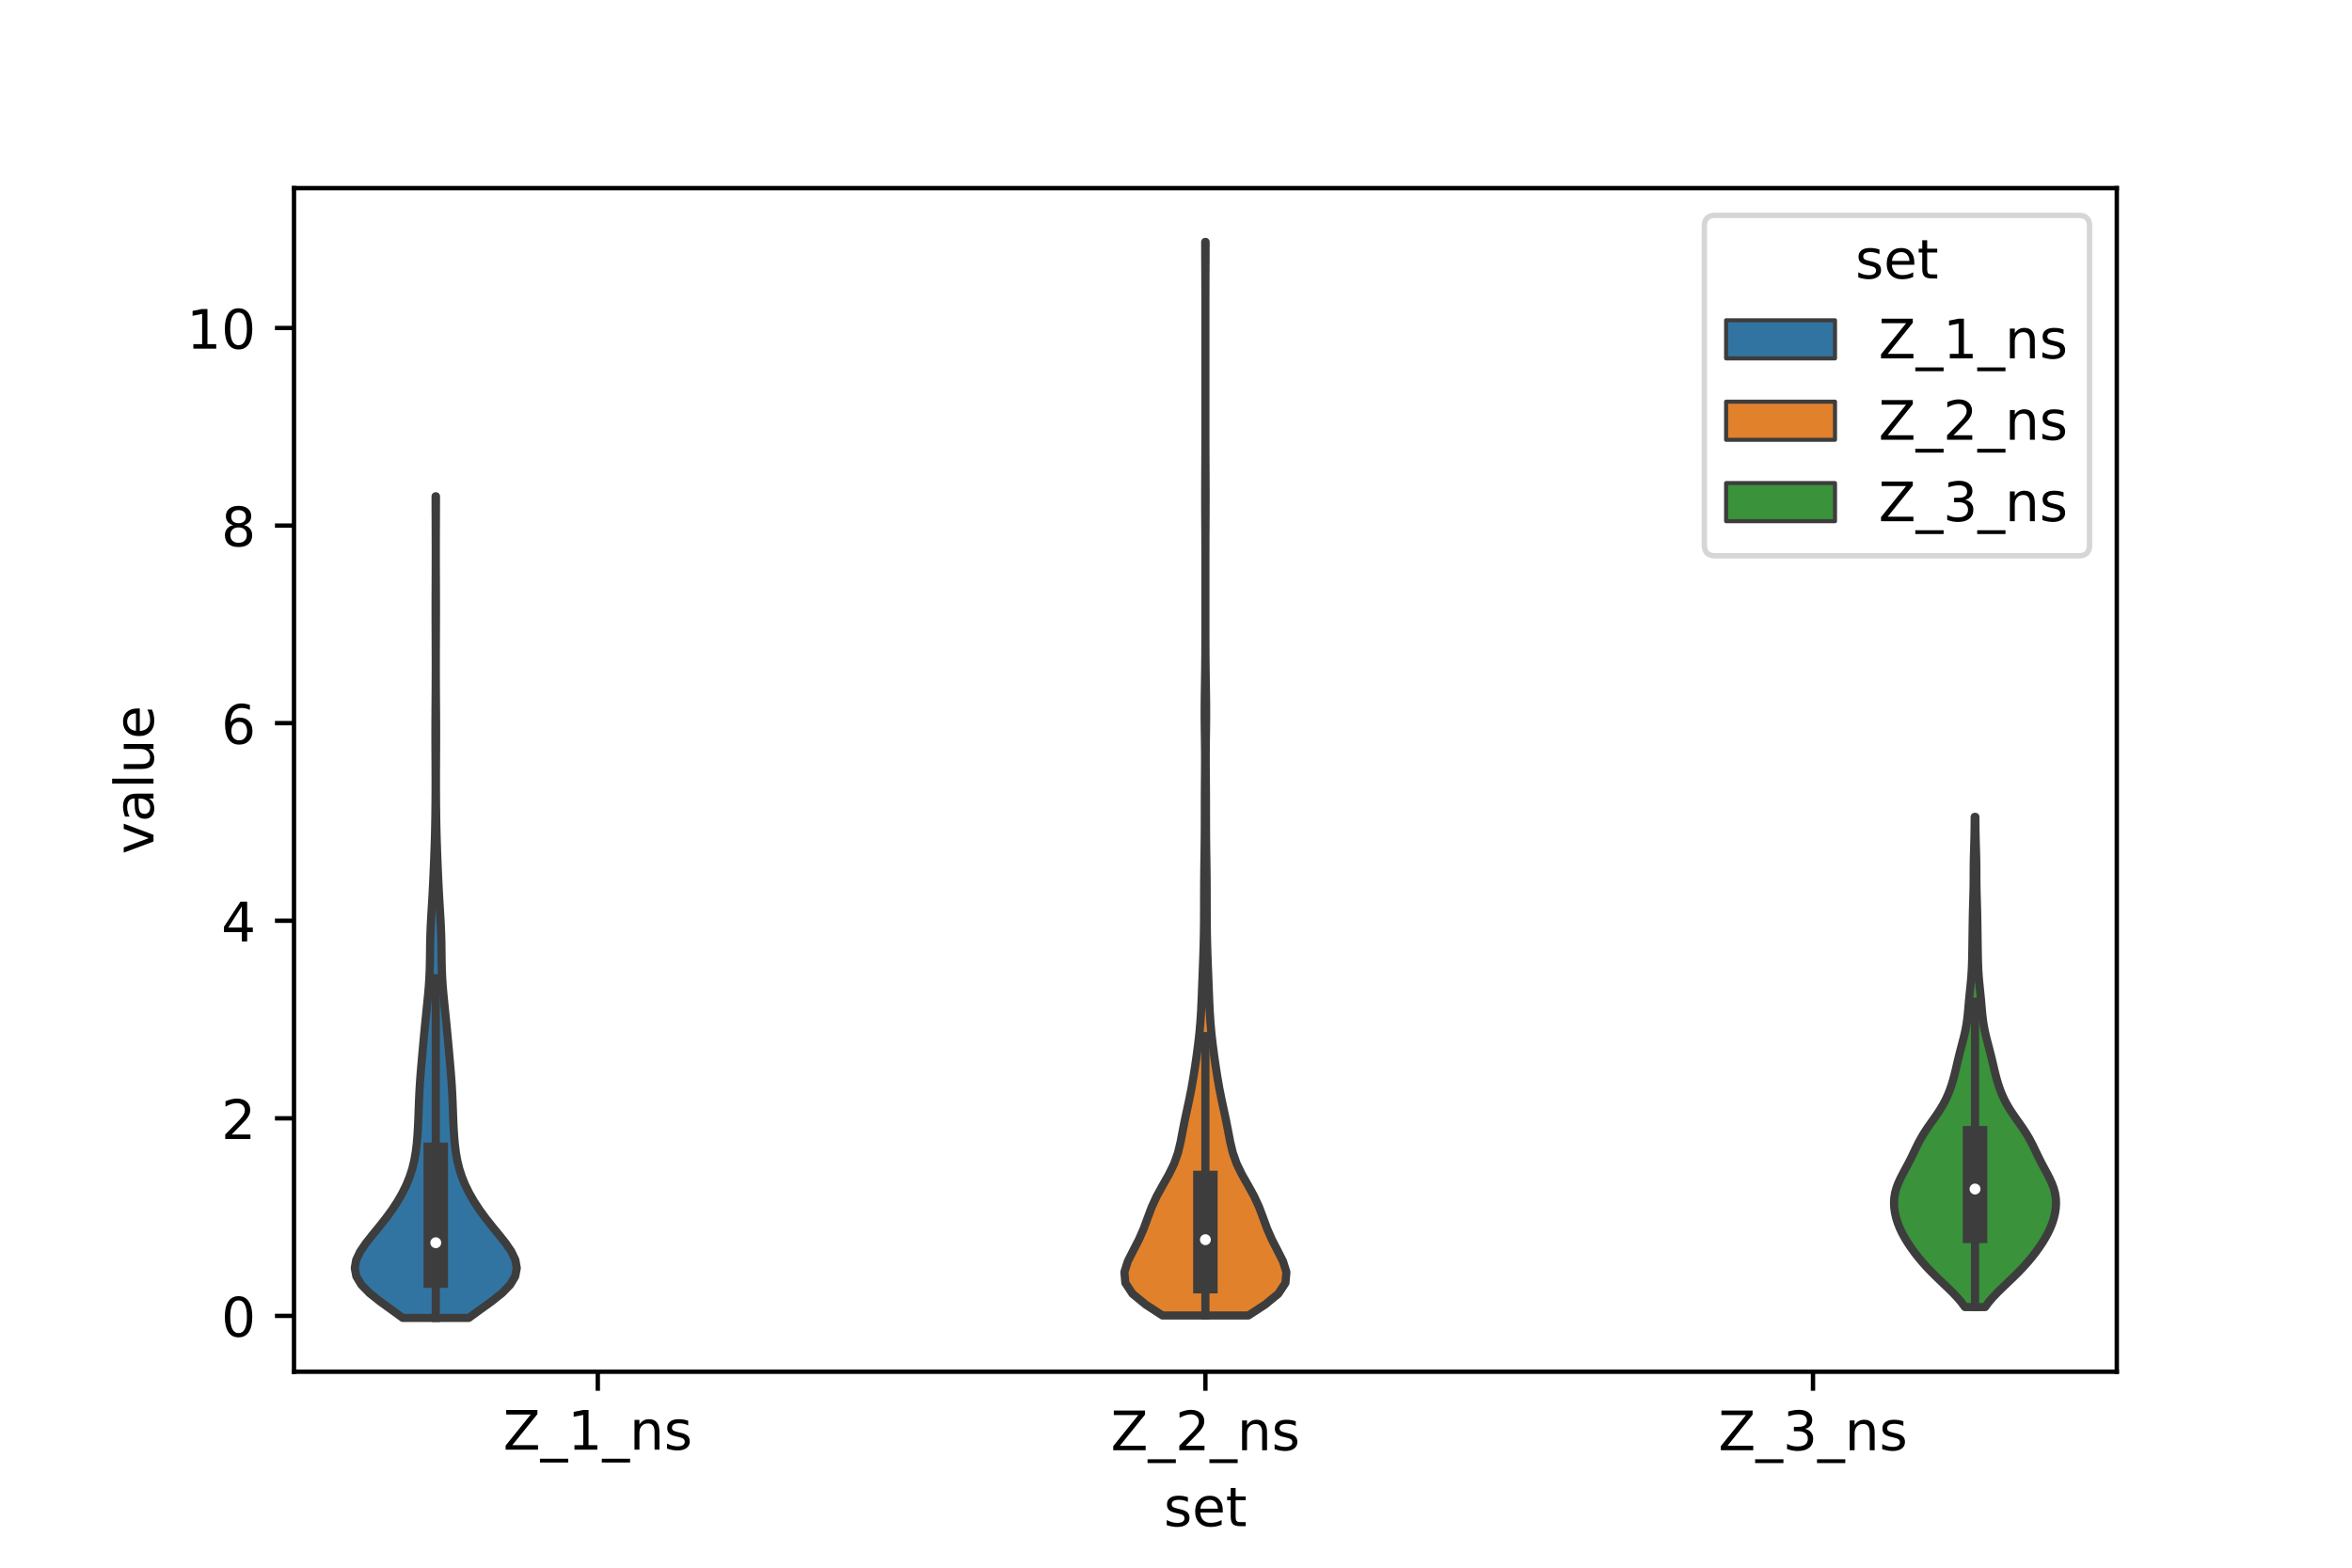 <?xml version="1.0" encoding="utf-8" standalone="no"?>
<!DOCTYPE svg PUBLIC "-//W3C//DTD SVG 1.1//EN"
  "http://www.w3.org/Graphics/SVG/1.1/DTD/svg11.dtd">
<!-- Created with matplotlib (https://matplotlib.org/) -->
<svg height="288pt" version="1.1" viewBox="0 0 432 288" width="432pt" xmlns="http://www.w3.org/2000/svg" xmlns:xlink="http://www.w3.org/1999/xlink">
 <defs>
  <style type="text/css">*{stroke-linecap:butt;stroke-linejoin:round;}</style>
 </defs>
 <g id="figure_1">
  <g id="patch_1">
   <path d="M 0 288 
L 432 288 
L 432 0 
L 0 0 
z
" style="fill:#ffffff;"/>
  </g>
  <g id="axes_1">
   <g id="patch_2">
    <path d="M 54 252 
L 388.8 252 
L 388.8 34.56 
L 54 34.56 
z
" style="fill:#ffffff;"/>
   </g>
   <g id="PolyCollection_1">
    <defs>
     <path d="M 86.1 -45.884 
L 73.98 -45.884 
L 71.887 -47.408 
L 69.767 -48.933 
L 67.857 -50.458 
L 66.374 -51.982 
L 65.459 -53.507 
L 65.16 -55.032 
L 65.431 -56.556 
L 66.161 -58.081 
L 67.202 -59.606 
L 68.409 -61.13 
L 69.659 -62.655 
L 70.867 -64.18 
L 71.983 -65.704 
L 72.986 -67.229 
L 73.867 -68.754 
L 74.621 -70.278 
L 75.243 -71.803 
L 75.734 -73.328 
L 76.101 -74.852 
L 76.364 -76.377 
L 76.549 -77.902 
L 76.678 -79.427 
L 76.77 -80.951 
L 76.838 -82.476 
L 76.893 -84.001 
L 76.949 -85.525 
L 77.016 -87.05 
L 77.102 -88.575 
L 77.209 -90.099 
L 77.332 -91.624 
L 77.465 -93.149 
L 77.601 -94.673 
L 77.739 -96.198 
L 77.879 -97.723 
L 78.023 -99.247 
L 78.173 -100.772 
L 78.328 -102.297 
L 78.485 -103.821 
L 78.635 -105.346 
L 78.765 -106.871 
L 78.864 -108.395 
L 78.93 -109.92 
L 78.965 -111.445 
L 78.984 -112.969 
L 79.003 -114.494 
L 79.038 -116.019 
L 79.095 -117.543 
L 79.172 -119.068 
L 79.262 -120.593 
L 79.355 -122.117 
L 79.443 -123.642 
L 79.524 -125.167 
L 79.596 -126.691 
L 79.663 -128.216 
L 79.726 -129.741 
L 79.786 -131.266 
L 79.84 -132.79 
L 79.887 -134.315 
L 79.925 -135.84 
L 79.953 -137.364 
L 79.974 -138.889 
L 79.99 -140.414 
L 80 -141.938 
L 80.006 -143.463 
L 80.007 -144.988 
L 80.004 -146.512 
L 79.997 -148.037 
L 79.989 -149.562 
L 79.982 -151.086 
L 79.978 -152.611 
L 79.978 -154.136 
L 79.984 -155.66 
L 79.993 -157.185 
L 80.004 -158.71 
L 80.015 -160.234 
L 80.023 -161.759 
L 80.029 -163.284 
L 80.033 -164.808 
L 80.033 -166.333 
L 80.031 -167.858 
L 80.027 -169.382 
L 80.021 -170.907 
L 80.015 -172.432 
L 80.01 -173.956 
L 80.007 -175.481 
L 80.007 -177.006 
L 80.011 -178.53 
L 80.016 -180.055 
L 80.022 -181.58 
L 80.028 -183.105 
L 80.031 -184.629 
L 80.033 -186.154 
L 80.032 -187.679 
L 80.029 -189.203 
L 80.025 -190.728 
L 80.019 -192.253 
L 80.013 -193.777 
L 80.008 -195.302 
L 80.007 -196.827 
L 80.073 -196.827 
L 80.073 -196.827 
L 80.072 -195.302 
L 80.067 -193.777 
L 80.061 -192.253 
L 80.055 -190.728 
L 80.051 -189.203 
L 80.048 -187.679 
L 80.047 -186.154 
L 80.049 -184.629 
L 80.052 -183.105 
L 80.058 -181.58 
L 80.064 -180.055 
L 80.069 -178.53 
L 80.073 -177.006 
L 80.073 -175.481 
L 80.07 -173.956 
L 80.065 -172.432 
L 80.059 -170.907 
L 80.053 -169.382 
L 80.049 -167.858 
L 80.047 -166.333 
L 80.047 -164.808 
L 80.051 -163.284 
L 80.057 -161.759 
L 80.065 -160.234 
L 80.076 -158.71 
L 80.087 -157.185 
L 80.096 -155.66 
L 80.102 -154.136 
L 80.102 -152.611 
L 80.098 -151.086 
L 80.091 -149.562 
L 80.083 -148.037 
L 80.076 -146.512 
L 80.073 -144.988 
L 80.074 -143.463 
L 80.08 -141.938 
L 80.09 -140.414 
L 80.106 -138.889 
L 80.127 -137.364 
L 80.155 -135.84 
L 80.193 -134.315 
L 80.24 -132.79 
L 80.294 -131.266 
L 80.354 -129.741 
L 80.417 -128.216 
L 80.484 -126.691 
L 80.556 -125.167 
L 80.637 -123.642 
L 80.725 -122.117 
L 80.818 -120.593 
L 80.908 -119.068 
L 80.985 -117.543 
L 81.042 -116.019 
L 81.077 -114.494 
L 81.096 -112.969 
L 81.115 -111.445 
L 81.15 -109.92 
L 81.216 -108.395 
L 81.315 -106.871 
L 81.445 -105.346 
L 81.595 -103.821 
L 81.752 -102.297 
L 81.907 -100.772 
L 82.057 -99.247 
L 82.201 -97.723 
L 82.341 -96.198 
L 82.479 -94.673 
L 82.615 -93.149 
L 82.748 -91.624 
L 82.871 -90.099 
L 82.978 -88.575 
L 83.064 -87.05 
L 83.131 -85.525 
L 83.187 -84.001 
L 83.242 -82.476 
L 83.31 -80.951 
L 83.402 -79.427 
L 83.531 -77.902 
L 83.716 -76.377 
L 83.979 -74.852 
L 84.346 -73.328 
L 84.837 -71.803 
L 85.459 -70.278 
L 86.213 -68.754 
L 87.094 -67.229 
L 88.097 -65.704 
L 89.213 -64.18 
L 90.421 -62.655 
L 91.671 -61.13 
L 92.878 -59.606 
L 93.919 -58.081 
L 94.649 -56.556 
L 94.92 -55.032 
L 94.621 -53.507 
L 93.706 -51.982 
L 92.223 -50.458 
L 90.313 -48.933 
L 88.193 -47.408 
L 86.1 -45.884 
z
" id="mafcc22a84e" style="stroke:#3d3d3d;stroke-width:1.5;"/>
    </defs>
    <g clip-path="url(#p202cd9d77b)">
     <use style="fill:#3274a1;stroke:#3d3d3d;stroke-width:1.5;" x="0" xlink:href="#mafcc22a84e" y="288"/>
    </g>
   </g>
   <g id="PolyCollection_2">
    <defs>
     <path d="M 229.301 -46.338 
L 213.499 -46.338 
L 210.44 -48.33 
L 208.012 -50.322 
L 206.697 -52.314 
L 206.52 -54.307 
L 207.154 -56.299 
L 208.162 -58.291 
L 209.192 -60.283 
L 210.064 -62.275 
L 210.796 -64.267 
L 211.545 -66.259 
L 212.462 -68.251 
L 213.561 -70.243 
L 214.692 -72.235 
L 215.662 -74.228 
L 216.365 -76.22 
L 216.843 -78.212 
L 217.223 -80.204 
L 217.614 -82.196 
L 218.042 -84.188 
L 218.472 -86.18 
L 218.863 -88.172 
L 219.205 -90.164 
L 219.515 -92.156 
L 219.802 -94.149 
L 220.064 -96.141 
L 220.29 -98.133 
L 220.468 -100.125 
L 220.6 -102.117 
L 220.696 -104.109 
L 220.775 -106.101 
L 220.852 -108.093 
L 220.93 -110.085 
L 221.006 -112.078 
L 221.07 -114.07 
L 221.118 -116.062 
L 221.146 -118.054 
L 221.159 -120.046 
L 221.163 -122.038 
L 221.166 -124.03 
L 221.175 -126.022 
L 221.194 -128.014 
L 221.222 -130.006 
L 221.252 -131.999 
L 221.275 -133.991 
L 221.288 -135.983 
L 221.293 -137.975 
L 221.294 -139.967 
L 221.298 -141.959 
L 221.31 -143.951 
L 221.327 -145.943 
L 221.338 -147.935 
L 221.335 -149.927 
L 221.315 -151.92 
L 221.287 -153.912 
L 221.266 -155.904 
L 221.264 -157.896 
L 221.282 -159.888 
L 221.312 -161.88 
L 221.344 -163.872 
L 221.369 -165.864 
L 221.386 -167.856 
L 221.394 -169.849 
L 221.398 -171.841 
L 221.399 -173.833 
L 221.4 -175.825 
L 221.4 -177.817 
L 221.4 -179.809 
L 221.4 -181.801 
L 221.399 -183.793 
L 221.398 -185.785 
L 221.395 -187.777 
L 221.389 -189.77 
L 221.379 -191.762 
L 221.369 -193.754 
L 221.363 -195.746 
L 221.363 -197.738 
L 221.37 -199.73 
L 221.38 -201.722 
L 221.389 -203.714 
L 221.395 -205.706 
L 221.398 -207.698 
L 221.4 -209.691 
L 221.4 -211.683 
L 221.4 -213.675 
L 221.4 -215.667 
L 221.4 -217.659 
L 221.4 -219.651 
L 221.4 -221.643 
L 221.4 -223.635 
L 221.4 -225.627 
L 221.4 -227.62 
L 221.4 -229.612 
L 221.399 -231.604 
L 221.397 -233.596 
L 221.392 -235.588 
L 221.385 -237.58 
L 221.375 -239.572 
L 221.366 -241.564 
L 221.362 -243.556 
L 221.438 -243.556 
L 221.438 -243.556 
L 221.434 -241.564 
L 221.425 -239.572 
L 221.415 -237.58 
L 221.408 -235.588 
L 221.403 -233.596 
L 221.401 -231.604 
L 221.4 -229.612 
L 221.4 -227.62 
L 221.4 -225.627 
L 221.4 -223.635 
L 221.4 -221.643 
L 221.4 -219.651 
L 221.4 -217.659 
L 221.4 -215.667 
L 221.4 -213.675 
L 221.4 -211.683 
L 221.4 -209.691 
L 221.402 -207.698 
L 221.405 -205.706 
L 221.411 -203.714 
L 221.42 -201.722 
L 221.43 -199.73 
L 221.437 -197.738 
L 221.437 -195.746 
L 221.431 -193.754 
L 221.421 -191.762 
L 221.411 -189.77 
L 221.405 -187.777 
L 221.402 -185.785 
L 221.401 -183.793 
L 221.4 -181.801 
L 221.4 -179.809 
L 221.4 -177.817 
L 221.4 -175.825 
L 221.401 -173.833 
L 221.402 -171.841 
L 221.406 -169.849 
L 221.414 -167.856 
L 221.431 -165.864 
L 221.456 -163.872 
L 221.488 -161.88 
L 221.518 -159.888 
L 221.536 -157.896 
L 221.534 -155.904 
L 221.513 -153.912 
L 221.485 -151.92 
L 221.465 -149.927 
L 221.462 -147.935 
L 221.473 -145.943 
L 221.49 -143.951 
L 221.502 -141.959 
L 221.506 -139.967 
L 221.507 -137.975 
L 221.512 -135.983 
L 221.525 -133.991 
L 221.548 -131.999 
L 221.578 -130.006 
L 221.606 -128.014 
L 221.625 -126.022 
L 221.634 -124.03 
L 221.637 -122.038 
L 221.641 -120.046 
L 221.654 -118.054 
L 221.682 -116.062 
L 221.73 -114.07 
L 221.794 -112.078 
L 221.87 -110.085 
L 221.948 -108.093 
L 222.025 -106.101 
L 222.104 -104.109 
L 222.2 -102.117 
L 222.332 -100.125 
L 222.51 -98.133 
L 222.736 -96.141 
L 222.998 -94.149 
L 223.285 -92.156 
L 223.595 -90.164 
L 223.937 -88.172 
L 224.328 -86.18 
L 224.758 -84.188 
L 225.186 -82.196 
L 225.577 -80.204 
L 225.957 -78.212 
L 226.435 -76.22 
L 227.138 -74.228 
L 228.108 -72.235 
L 229.239 -70.243 
L 230.338 -68.251 
L 231.255 -66.259 
L 232.004 -64.267 
L 232.736 -62.275 
L 233.608 -60.283 
L 234.638 -58.291 
L 235.646 -56.299 
L 236.28 -54.307 
L 236.103 -52.314 
L 234.788 -50.322 
L 232.36 -48.33 
L 229.301 -46.338 
z
" id="m9ff55c33b2" style="stroke:#3d3d3d;stroke-width:1.5;"/>
    </defs>
    <g clip-path="url(#p202cd9d77b)">
     <use style="fill:#e1812c;stroke:#3d3d3d;stroke-width:1.5;" x="0" xlink:href="#m9ff55c33b2" y="288"/>
    </g>
   </g>
   <g id="PolyCollection_3">
    <defs>
     <path d="M 364.61 -47.88 
L 360.91 -47.88 
L 360.237 -48.789 
L 359.453 -49.699 
L 358.582 -50.609 
L 357.653 -51.518 
L 356.699 -52.428 
L 355.75 -53.338 
L 354.83 -54.247 
L 353.957 -55.157 
L 353.136 -56.067 
L 352.371 -56.976 
L 351.659 -57.886 
L 350.999 -58.796 
L 350.39 -59.705 
L 349.835 -60.615 
L 349.341 -61.525 
L 348.913 -62.434 
L 348.555 -63.344 
L 348.271 -64.254 
L 348.061 -65.163 
L 347.929 -66.073 
L 347.88 -66.983 
L 347.923 -67.892 
L 348.065 -68.802 
L 348.309 -69.712 
L 348.648 -70.621 
L 349.066 -71.531 
L 349.536 -72.441 
L 350.026 -73.35 
L 350.512 -74.26 
L 350.976 -75.169 
L 351.418 -76.079 
L 351.85 -76.989 
L 352.296 -77.898 
L 352.78 -78.808 
L 353.317 -79.718 
L 353.908 -80.627 
L 354.54 -81.537 
L 355.187 -82.447 
L 355.82 -83.356 
L 356.413 -84.266 
L 356.949 -85.176 
L 357.422 -86.085 
L 357.832 -86.995 
L 358.187 -87.905 
L 358.494 -88.814 
L 358.764 -89.724 
L 359.005 -90.634 
L 359.227 -91.543 
L 359.44 -92.453 
L 359.654 -93.363 
L 359.875 -94.272 
L 360.107 -95.182 
L 360.346 -96.092 
L 360.584 -97.001 
L 360.808 -97.911 
L 361.008 -98.821 
L 361.175 -99.73 
L 361.309 -100.64 
L 361.414 -101.55 
L 361.501 -102.459 
L 361.58 -103.369 
L 361.661 -104.279 
L 361.748 -105.188 
L 361.841 -106.098 
L 361.935 -107.008 
L 362.022 -107.917 
L 362.096 -108.827 
L 362.154 -109.737 
L 362.195 -110.646 
L 362.224 -111.556 
L 362.244 -112.466 
L 362.26 -113.375 
L 362.273 -114.285 
L 362.286 -115.195 
L 362.299 -116.104 
L 362.311 -117.014 
L 362.324 -117.924 
L 362.338 -118.833 
L 362.355 -119.743 
L 362.376 -120.653 
L 362.401 -121.562 
L 362.428 -122.472 
L 362.455 -123.382 
L 362.478 -124.291 
L 362.495 -125.201 
L 362.505 -126.111 
L 362.51 -127.02 
L 362.513 -127.93 
L 362.519 -128.84 
L 362.531 -129.749 
L 362.551 -130.659 
L 362.576 -131.569 
L 362.604 -132.478 
L 362.631 -133.388 
L 362.654 -134.298 
L 362.671 -135.207 
L 362.683 -136.117 
L 362.691 -137.027 
L 362.697 -137.936 
L 362.823 -137.936 
L 362.823 -137.936 
L 362.829 -137.027 
L 362.837 -136.117 
L 362.849 -135.207 
L 362.866 -134.298 
L 362.889 -133.388 
L 362.916 -132.478 
L 362.944 -131.569 
L 362.969 -130.659 
L 362.989 -129.749 
L 363.001 -128.84 
L 363.007 -127.93 
L 363.01 -127.02 
L 363.015 -126.111 
L 363.025 -125.201 
L 363.042 -124.291 
L 363.065 -123.382 
L 363.092 -122.472 
L 363.119 -121.562 
L 363.144 -120.653 
L 363.165 -119.743 
L 363.182 -118.833 
L 363.196 -117.924 
L 363.209 -117.014 
L 363.221 -116.104 
L 363.234 -115.195 
L 363.247 -114.285 
L 363.26 -113.375 
L 363.276 -112.466 
L 363.296 -111.556 
L 363.325 -110.646 
L 363.366 -109.737 
L 363.424 -108.827 
L 363.498 -107.917 
L 363.585 -107.008 
L 363.679 -106.098 
L 363.772 -105.188 
L 363.859 -104.279 
L 363.94 -103.369 
L 364.019 -102.459 
L 364.106 -101.55 
L 364.211 -100.64 
L 364.345 -99.73 
L 364.512 -98.821 
L 364.712 -97.911 
L 364.936 -97.001 
L 365.174 -96.092 
L 365.413 -95.182 
L 365.645 -94.272 
L 365.866 -93.363 
L 366.08 -92.453 
L 366.293 -91.543 
L 366.515 -90.634 
L 366.756 -89.724 
L 367.026 -88.814 
L 367.333 -87.905 
L 367.688 -86.995 
L 368.098 -86.085 
L 368.571 -85.176 
L 369.107 -84.266 
L 369.7 -83.356 
L 370.333 -82.447 
L 370.98 -81.537 
L 371.612 -80.627 
L 372.203 -79.718 
L 372.74 -78.808 
L 373.224 -77.898 
L 373.67 -76.989 
L 374.102 -76.079 
L 374.544 -75.169 
L 375.008 -74.26 
L 375.494 -73.35 
L 375.984 -72.441 
L 376.454 -71.531 
L 376.872 -70.621 
L 377.211 -69.712 
L 377.455 -68.802 
L 377.597 -67.892 
L 377.64 -66.983 
L 377.591 -66.073 
L 377.459 -65.163 
L 377.249 -64.254 
L 376.965 -63.344 
L 376.607 -62.434 
L 376.179 -61.525 
L 375.685 -60.615 
L 375.13 -59.705 
L 374.521 -58.796 
L 373.861 -57.886 
L 373.149 -56.976 
L 372.384 -56.067 
L 371.563 -55.157 
L 370.69 -54.247 
L 369.77 -53.338 
L 368.821 -52.428 
L 367.867 -51.518 
L 366.938 -50.609 
L 366.067 -49.699 
L 365.283 -48.789 
L 364.61 -47.88 
z
" id="ma3e9d5f799" style="stroke:#3d3d3d;stroke-width:1.5;"/>
    </defs>
    <g clip-path="url(#p202cd9d77b)">
     <use style="fill:#3a923a;stroke:#3d3d3d;stroke-width:1.5;" x="0" xlink:href="#ma3e9d5f799" y="288"/>
    </g>
   </g>
   <g id="patch_3">
    <path clip-path="url(#p202cd9d77b)" d="M 109.8 241.742 
L 109.8 241.742 
L 109.8 241.742 
L 109.8 241.742 
z
" style="fill:#3274a1;stroke:#3d3d3d;stroke-linejoin:miter;stroke-width:0.75;"/>
   </g>
   <g id="patch_4">
    <path clip-path="url(#p202cd9d77b)" d="M 109.8 241.742 
L 109.8 241.742 
L 109.8 241.742 
L 109.8 241.742 
z
" style="fill:#e1812c;stroke:#3d3d3d;stroke-linejoin:miter;stroke-width:0.75;"/>
   </g>
   <g id="patch_5">
    <path clip-path="url(#p202cd9d77b)" d="M 109.8 241.742 
L 109.8 241.742 
L 109.8 241.742 
L 109.8 241.742 
z
" style="fill:#3a923a;stroke:#3d3d3d;stroke-linejoin:miter;stroke-width:0.75;"/>
   </g>
   <g id="matplotlib.axis_1">
    <g id="xtick_1">
     <g id="line2d_1">
      <defs>
       <path d="M 0 0 
L 0 3.5 
" id="m45e4ae0fb0" style="stroke:#000000;stroke-width:0.8;"/>
      </defs>
      <g>
       <use style="stroke:#000000;stroke-width:0.8;" x="109.8" xlink:href="#m45e4ae0fb0" y="252"/>
      </g>
     </g>
     <g id="text_1">
      <!-- Z_1_ns -->
      <g transform="translate(92.42 266.32)scale(0.1 -0.1)">
       <defs>
        <path d="M 5.609 72.906 
L 62.891 72.906 
L 62.891 65.375 
L 16.797 8.297 
L 64.016 8.297 
L 64.016 0 
L 4.5 0 
L 4.5 7.516 
L 50.594 64.594 
L 5.609 64.594 
z
" id="DejaVuSans-90"/>
        <path d="M 50.984 -16.609 
L 50.984 -23.578 
L -0.984 -23.578 
L -0.984 -16.609 
z
" id="DejaVuSans-95"/>
        <path d="M 12.406 8.297 
L 28.516 8.297 
L 28.516 63.922 
L 10.984 60.406 
L 10.984 69.391 
L 28.422 72.906 
L 38.281 72.906 
L 38.281 8.297 
L 54.391 8.297 
L 54.391 0 
L 12.406 0 
z
" id="DejaVuSans-49"/>
        <path d="M 54.891 33.016 
L 54.891 0 
L 45.906 0 
L 45.906 32.719 
Q 45.906 40.484 42.875 44.328 
Q 39.844 48.188 33.797 48.188 
Q 26.516 48.188 22.312 43.547 
Q 18.109 38.922 18.109 30.906 
L 18.109 0 
L 9.078 0 
L 9.078 54.688 
L 18.109 54.688 
L 18.109 46.188 
Q 21.344 51.125 25.703 53.562 
Q 30.078 56 35.797 56 
Q 45.219 56 50.047 50.172 
Q 54.891 44.344 54.891 33.016 
z
" id="DejaVuSans-110"/>
        <path d="M 44.281 53.078 
L 44.281 44.578 
Q 40.484 46.531 36.375 47.5 
Q 32.281 48.484 27.875 48.484 
Q 21.188 48.484 17.844 46.438 
Q 14.5 44.391 14.5 40.281 
Q 14.5 37.156 16.891 35.375 
Q 19.281 33.594 26.516 31.984 
L 29.594 31.297 
Q 39.156 29.25 43.188 25.516 
Q 47.219 21.781 47.219 15.094 
Q 47.219 7.469 41.188 3.016 
Q 35.156 -1.422 24.609 -1.422 
Q 20.219 -1.422 15.453 -0.562 
Q 10.688 0.297 5.422 2 
L 5.422 11.281 
Q 10.406 8.688 15.234 7.391 
Q 20.062 6.109 24.812 6.109 
Q 31.156 6.109 34.562 8.281 
Q 37.984 10.453 37.984 14.406 
Q 37.984 18.062 35.516 20.016 
Q 33.062 21.969 24.703 23.781 
L 21.578 24.516 
Q 13.234 26.266 9.516 29.906 
Q 5.812 33.547 5.812 39.891 
Q 5.812 47.609 11.281 51.797 
Q 16.75 56 26.812 56 
Q 31.781 56 36.172 55.266 
Q 40.578 54.547 44.281 53.078 
z
" id="DejaVuSans-115"/>
       </defs>
       <use xlink:href="#DejaVuSans-90"/>
       <use x="68.506" xlink:href="#DejaVuSans-95"/>
       <use x="118.506" xlink:href="#DejaVuSans-49"/>
       <use x="182.129" xlink:href="#DejaVuSans-95"/>
       <use x="232.129" xlink:href="#DejaVuSans-110"/>
       <use x="295.508" xlink:href="#DejaVuSans-115"/>
      </g>
     </g>
    </g>
    <g id="xtick_2">
     <g id="line2d_2">
      <g>
       <use style="stroke:#000000;stroke-width:0.8;" x="221.4" xlink:href="#m45e4ae0fb0" y="252"/>
      </g>
     </g>
     <g id="text_2">
      <!-- Z_2_ns -->
      <g transform="translate(204.02 266.422)scale(0.1 -0.1)">
       <defs>
        <path d="M 19.188 8.297 
L 53.609 8.297 
L 53.609 0 
L 7.328 0 
L 7.328 8.297 
Q 12.938 14.109 22.625 23.891 
Q 32.328 33.688 34.812 36.531 
Q 39.547 41.844 41.422 45.531 
Q 43.312 49.219 43.312 52.781 
Q 43.312 58.594 39.234 62.25 
Q 35.156 65.922 28.609 65.922 
Q 23.969 65.922 18.812 64.312 
Q 13.672 62.703 7.812 59.422 
L 7.812 69.391 
Q 13.766 71.781 18.938 73 
Q 24.125 74.219 28.422 74.219 
Q 39.75 74.219 46.484 68.547 
Q 53.219 62.891 53.219 53.422 
Q 53.219 48.922 51.531 44.891 
Q 49.859 40.875 45.406 35.406 
Q 44.188 33.984 37.641 27.219 
Q 31.109 20.453 19.188 8.297 
z
" id="DejaVuSans-50"/>
       </defs>
       <use xlink:href="#DejaVuSans-90"/>
       <use x="68.506" xlink:href="#DejaVuSans-95"/>
       <use x="118.506" xlink:href="#DejaVuSans-50"/>
       <use x="182.129" xlink:href="#DejaVuSans-95"/>
       <use x="232.129" xlink:href="#DejaVuSans-110"/>
       <use x="295.508" xlink:href="#DejaVuSans-115"/>
      </g>
     </g>
    </g>
    <g id="xtick_3">
     <g id="line2d_3">
      <g>
       <use style="stroke:#000000;stroke-width:0.8;" x="333" xlink:href="#m45e4ae0fb0" y="252"/>
      </g>
     </g>
     <g id="text_3">
      <!-- Z_3_ns -->
      <g transform="translate(315.62 266.422)scale(0.1 -0.1)">
       <defs>
        <path d="M 40.578 39.312 
Q 47.656 37.797 51.625 33 
Q 55.609 28.219 55.609 21.188 
Q 55.609 10.406 48.188 4.484 
Q 40.766 -1.422 27.094 -1.422 
Q 22.516 -1.422 17.656 -0.516 
Q 12.797 0.391 7.625 2.203 
L 7.625 11.719 
Q 11.719 9.328 16.594 8.109 
Q 21.484 6.891 26.812 6.891 
Q 36.078 6.891 40.938 10.547 
Q 45.797 14.203 45.797 21.188 
Q 45.797 27.641 41.281 31.266 
Q 36.766 34.906 28.719 34.906 
L 20.219 34.906 
L 20.219 43.016 
L 29.109 43.016 
Q 36.375 43.016 40.234 45.922 
Q 44.094 48.828 44.094 54.297 
Q 44.094 59.906 40.109 62.906 
Q 36.141 65.922 28.719 65.922 
Q 24.656 65.922 20.016 65.031 
Q 15.375 64.156 9.812 62.312 
L 9.812 71.094 
Q 15.438 72.656 20.344 73.438 
Q 25.25 74.219 29.594 74.219 
Q 40.828 74.219 47.359 69.109 
Q 53.906 64.016 53.906 55.328 
Q 53.906 49.266 50.438 45.094 
Q 46.969 40.922 40.578 39.312 
z
" id="DejaVuSans-51"/>
       </defs>
       <use xlink:href="#DejaVuSans-90"/>
       <use x="68.506" xlink:href="#DejaVuSans-95"/>
       <use x="118.506" xlink:href="#DejaVuSans-51"/>
       <use x="182.129" xlink:href="#DejaVuSans-95"/>
       <use x="232.129" xlink:href="#DejaVuSans-110"/>
       <use x="295.508" xlink:href="#DejaVuSans-115"/>
      </g>
     </g>
    </g>
    <g id="text_4">
     <!-- set -->
     <g transform="translate(213.759 280.378)scale(0.1 -0.1)">
      <defs>
       <path d="M 56.203 29.594 
L 56.203 25.203 
L 14.891 25.203 
Q 15.484 15.922 20.484 11.062 
Q 25.484 6.203 34.422 6.203 
Q 39.594 6.203 44.453 7.469 
Q 49.312 8.734 54.109 11.281 
L 54.109 2.781 
Q 49.266 0.734 44.188 -0.344 
Q 39.109 -1.422 33.891 -1.422 
Q 20.797 -1.422 13.156 6.188 
Q 5.516 13.812 5.516 26.812 
Q 5.516 40.234 12.766 48.109 
Q 20.016 56 32.328 56 
Q 43.359 56 49.781 48.891 
Q 56.203 41.797 56.203 29.594 
z
M 47.219 32.234 
Q 47.125 39.594 43.094 43.984 
Q 39.062 48.391 32.422 48.391 
Q 24.906 48.391 20.391 44.141 
Q 15.875 39.891 15.188 32.172 
z
" id="DejaVuSans-101"/>
       <path d="M 18.312 70.219 
L 18.312 54.688 
L 36.812 54.688 
L 36.812 47.703 
L 18.312 47.703 
L 18.312 18.016 
Q 18.312 11.328 20.141 9.422 
Q 21.969 7.516 27.594 7.516 
L 36.812 7.516 
L 36.812 0 
L 27.594 0 
Q 17.188 0 13.234 3.875 
Q 9.281 7.766 9.281 18.016 
L 9.281 47.703 
L 2.688 47.703 
L 2.688 54.688 
L 9.281 54.688 
L 9.281 70.219 
z
" id="DejaVuSans-116"/>
      </defs>
      <use xlink:href="#DejaVuSans-115"/>
      <use x="52.1" xlink:href="#DejaVuSans-101"/>
      <use x="113.623" xlink:href="#DejaVuSans-116"/>
     </g>
    </g>
   </g>
   <g id="matplotlib.axis_2">
    <g id="ytick_1">
     <g id="line2d_4">
      <defs>
       <path d="M 0 0 
L -3.5 0 
" id="m0d861b8bba" style="stroke:#000000;stroke-width:0.8;"/>
      </defs>
      <g>
       <use style="stroke:#000000;stroke-width:0.8;" x="54" xlink:href="#m0d861b8bba" y="241.742"/>
      </g>
     </g>
     <g id="text_5">
      <!-- 0 -->
      <g transform="translate(40.638 245.541)scale(0.1 -0.1)">
       <defs>
        <path d="M 31.781 66.406 
Q 24.172 66.406 20.328 58.906 
Q 16.5 51.422 16.5 36.375 
Q 16.5 21.391 20.328 13.891 
Q 24.172 6.391 31.781 6.391 
Q 39.453 6.391 43.281 13.891 
Q 47.125 21.391 47.125 36.375 
Q 47.125 51.422 43.281 58.906 
Q 39.453 66.406 31.781 66.406 
z
M 31.781 74.219 
Q 44.047 74.219 50.516 64.516 
Q 56.984 54.828 56.984 36.375 
Q 56.984 17.969 50.516 8.266 
Q 44.047 -1.422 31.781 -1.422 
Q 19.531 -1.422 13.062 8.266 
Q 6.594 17.969 6.594 36.375 
Q 6.594 54.828 13.062 64.516 
Q 19.531 74.219 31.781 74.219 
z
" id="DejaVuSans-48"/>
       </defs>
       <use xlink:href="#DejaVuSans-48"/>
      </g>
     </g>
    </g>
    <g id="ytick_2">
     <g id="line2d_5">
      <g>
       <use style="stroke:#000000;stroke-width:0.8;" x="54" xlink:href="#m0d861b8bba" y="205.445"/>
      </g>
     </g>
     <g id="text_6">
      <!-- 2 -->
      <g transform="translate(40.638 209.244)scale(0.1 -0.1)">
       <use xlink:href="#DejaVuSans-50"/>
      </g>
     </g>
    </g>
    <g id="ytick_3">
     <g id="line2d_6">
      <g>
       <use style="stroke:#000000;stroke-width:0.8;" x="54" xlink:href="#m0d861b8bba" y="169.148"/>
      </g>
     </g>
     <g id="text_7">
      <!-- 4 -->
      <g transform="translate(40.638 172.947)scale(0.1 -0.1)">
       <defs>
        <path d="M 37.797 64.312 
L 12.891 25.391 
L 37.797 25.391 
z
M 35.203 72.906 
L 47.609 72.906 
L 47.609 25.391 
L 58.016 25.391 
L 58.016 17.188 
L 47.609 17.188 
L 47.609 0 
L 37.797 0 
L 37.797 17.188 
L 4.891 17.188 
L 4.891 26.703 
z
" id="DejaVuSans-52"/>
       </defs>
       <use xlink:href="#DejaVuSans-52"/>
      </g>
     </g>
    </g>
    <g id="ytick_4">
     <g id="line2d_7">
      <g>
       <use style="stroke:#000000;stroke-width:0.8;" x="54" xlink:href="#m0d861b8bba" y="132.851"/>
      </g>
     </g>
     <g id="text_8">
      <!-- 6 -->
      <g transform="translate(40.638 136.65)scale(0.1 -0.1)">
       <defs>
        <path d="M 33.016 40.375 
Q 26.375 40.375 22.484 35.828 
Q 18.609 31.297 18.609 23.391 
Q 18.609 15.531 22.484 10.953 
Q 26.375 6.391 33.016 6.391 
Q 39.656 6.391 43.531 10.953 
Q 47.406 15.531 47.406 23.391 
Q 47.406 31.297 43.531 35.828 
Q 39.656 40.375 33.016 40.375 
z
M 52.594 71.297 
L 52.594 62.312 
Q 48.875 64.062 45.094 64.984 
Q 41.312 65.922 37.594 65.922 
Q 27.828 65.922 22.672 59.328 
Q 17.531 52.734 16.797 39.406 
Q 19.672 43.656 24.016 45.922 
Q 28.375 48.188 33.594 48.188 
Q 44.578 48.188 50.953 41.516 
Q 57.328 34.859 57.328 23.391 
Q 57.328 12.156 50.688 5.359 
Q 44.047 -1.422 33.016 -1.422 
Q 20.359 -1.422 13.672 8.266 
Q 6.984 17.969 6.984 36.375 
Q 6.984 53.656 15.188 63.938 
Q 23.391 74.219 37.203 74.219 
Q 40.922 74.219 44.703 73.484 
Q 48.484 72.75 52.594 71.297 
z
" id="DejaVuSans-54"/>
       </defs>
       <use xlink:href="#DejaVuSans-54"/>
      </g>
     </g>
    </g>
    <g id="ytick_5">
     <g id="line2d_8">
      <g>
       <use style="stroke:#000000;stroke-width:0.8;" x="54" xlink:href="#m0d861b8bba" y="96.554"/>
      </g>
     </g>
     <g id="text_9">
      <!-- 8 -->
      <g transform="translate(40.638 100.354)scale(0.1 -0.1)">
       <defs>
        <path d="M 31.781 34.625 
Q 24.75 34.625 20.719 30.859 
Q 16.703 27.094 16.703 20.516 
Q 16.703 13.922 20.719 10.156 
Q 24.75 6.391 31.781 6.391 
Q 38.812 6.391 42.859 10.172 
Q 46.922 13.969 46.922 20.516 
Q 46.922 27.094 42.891 30.859 
Q 38.875 34.625 31.781 34.625 
z
M 21.922 38.812 
Q 15.578 40.375 12.031 44.719 
Q 8.5 49.078 8.5 55.328 
Q 8.5 64.062 14.719 69.141 
Q 20.953 74.219 31.781 74.219 
Q 42.672 74.219 48.875 69.141 
Q 55.078 64.062 55.078 55.328 
Q 55.078 49.078 51.531 44.719 
Q 48 40.375 41.703 38.812 
Q 48.828 37.156 52.797 32.312 
Q 56.781 27.484 56.781 20.516 
Q 56.781 9.906 50.312 4.234 
Q 43.844 -1.422 31.781 -1.422 
Q 19.734 -1.422 13.25 4.234 
Q 6.781 9.906 6.781 20.516 
Q 6.781 27.484 10.781 32.312 
Q 14.797 37.156 21.922 38.812 
z
M 18.312 54.391 
Q 18.312 48.734 21.844 45.562 
Q 25.391 42.391 31.781 42.391 
Q 38.141 42.391 41.719 45.562 
Q 45.312 48.734 45.312 54.391 
Q 45.312 60.062 41.719 63.234 
Q 38.141 66.406 31.781 66.406 
Q 25.391 66.406 21.844 63.234 
Q 18.312 60.062 18.312 54.391 
z
" id="DejaVuSans-56"/>
       </defs>
       <use xlink:href="#DejaVuSans-56"/>
      </g>
     </g>
    </g>
    <g id="ytick_6">
     <g id="line2d_9">
      <g>
       <use style="stroke:#000000;stroke-width:0.8;" x="54" xlink:href="#m0d861b8bba" y="60.257"/>
      </g>
     </g>
     <g id="text_10">
      <!-- 10 -->
      <g transform="translate(34.275 64.057)scale(0.1 -0.1)">
       <use xlink:href="#DejaVuSans-49"/>
       <use x="63.623" xlink:href="#DejaVuSans-48"/>
      </g>
     </g>
    </g>
    <g id="text_11">
     <!-- value -->
     <g transform="translate(28.195 156.938)rotate(-90)scale(0.1 -0.1)">
      <defs>
       <path d="M 2.984 54.688 
L 12.5 54.688 
L 29.594 8.797 
L 46.688 54.688 
L 56.203 54.688 
L 35.688 0 
L 23.484 0 
z
" id="DejaVuSans-118"/>
       <path d="M 34.281 27.484 
Q 23.391 27.484 19.188 25 
Q 14.984 22.516 14.984 16.5 
Q 14.984 11.719 18.141 8.906 
Q 21.297 6.109 26.703 6.109 
Q 34.188 6.109 38.703 11.406 
Q 43.219 16.703 43.219 25.484 
L 43.219 27.484 
z
M 52.203 31.203 
L 52.203 0 
L 43.219 0 
L 43.219 8.297 
Q 40.141 3.328 35.547 0.953 
Q 30.953 -1.422 24.312 -1.422 
Q 15.922 -1.422 10.953 3.297 
Q 6 8.016 6 15.922 
Q 6 25.141 12.172 29.828 
Q 18.359 34.516 30.609 34.516 
L 43.219 34.516 
L 43.219 35.406 
Q 43.219 41.609 39.141 45 
Q 35.062 48.391 27.688 48.391 
Q 23 48.391 18.547 47.266 
Q 14.109 46.141 10.016 43.891 
L 10.016 52.203 
Q 14.938 54.109 19.578 55.047 
Q 24.219 56 28.609 56 
Q 40.484 56 46.344 49.844 
Q 52.203 43.703 52.203 31.203 
z
" id="DejaVuSans-97"/>
       <path d="M 9.422 75.984 
L 18.406 75.984 
L 18.406 0 
L 9.422 0 
z
" id="DejaVuSans-108"/>
       <path d="M 8.5 21.578 
L 8.5 54.688 
L 17.484 54.688 
L 17.484 21.922 
Q 17.484 14.156 20.5 10.266 
Q 23.531 6.391 29.594 6.391 
Q 36.859 6.391 41.078 11.031 
Q 45.312 15.672 45.312 23.688 
L 45.312 54.688 
L 54.297 54.688 
L 54.297 0 
L 45.312 0 
L 45.312 8.406 
Q 42.047 3.422 37.719 1 
Q 33.406 -1.422 27.688 -1.422 
Q 18.266 -1.422 13.375 4.438 
Q 8.5 10.297 8.5 21.578 
z
M 31.109 56 
z
" id="DejaVuSans-117"/>
      </defs>
      <use xlink:href="#DejaVuSans-118"/>
      <use x="59.18" xlink:href="#DejaVuSans-97"/>
      <use x="120.459" xlink:href="#DejaVuSans-108"/>
      <use x="148.242" xlink:href="#DejaVuSans-117"/>
      <use x="211.621" xlink:href="#DejaVuSans-101"/>
     </g>
    </g>
   </g>
   <g id="line2d_10">
    <path clip-path="url(#p202cd9d77b)" d="M 80.04 242.116 
L 80.04 179.708 
" style="fill:none;stroke:#3d3d3d;stroke-linecap:square;stroke-width:1.5;"/>
   </g>
   <g id="line2d_11">
    <path clip-path="url(#p202cd9d77b)" d="M 80.04 234.346 
L 80.04 212.156 
" style="fill:none;stroke:#3d3d3d;stroke-linecap:square;stroke-width:4.5;"/>
   </g>
   <g id="line2d_12">
    <path clip-path="url(#p202cd9d77b)" d="M 221.4 241.662 
L 221.4 190.33 
" style="fill:none;stroke:#3d3d3d;stroke-linecap:square;stroke-width:1.5;"/>
   </g>
   <g id="line2d_13">
    <path clip-path="url(#p202cd9d77b)" d="M 221.4 235.365 
L 221.4 217.332 
" style="fill:none;stroke:#3d3d3d;stroke-linecap:square;stroke-width:4.5;"/>
   </g>
   <g id="line2d_14">
    <path clip-path="url(#p202cd9d77b)" d="M 362.76 240.12 
L 362.76 184.014 
" style="fill:none;stroke:#3d3d3d;stroke-linecap:square;stroke-width:1.5;"/>
   </g>
   <g id="line2d_15">
    <path clip-path="url(#p202cd9d77b)" d="M 362.76 226.124 
L 362.76 209.111 
" style="fill:none;stroke:#3d3d3d;stroke-linecap:square;stroke-width:4.5;"/>
   </g>
   <g id="patch_6">
    <path d="M 54 252 
L 54 34.56 
" style="fill:none;stroke:#000000;stroke-linecap:square;stroke-linejoin:miter;stroke-width:0.8;"/>
   </g>
   <g id="patch_7">
    <path d="M 388.8 252 
L 388.8 34.56 
" style="fill:none;stroke:#000000;stroke-linecap:square;stroke-linejoin:miter;stroke-width:0.8;"/>
   </g>
   <g id="patch_8">
    <path d="M 54 252 
L 388.8 252 
" style="fill:none;stroke:#000000;stroke-linecap:square;stroke-linejoin:miter;stroke-width:0.8;"/>
   </g>
   <g id="patch_9">
    <path d="M 54 34.56 
L 388.8 34.56 
" style="fill:none;stroke:#000000;stroke-linecap:square;stroke-linejoin:miter;stroke-width:0.8;"/>
   </g>
   <g id="PathCollection_1">
    <defs>
     <path d="M 0 1.5 
C 0.398 1.5 0.779 1.342 1.061 1.061 
C 1.342 0.779 1.5 0.398 1.5 0 
C 1.5 -0.398 1.342 -0.779 1.061 -1.061 
C 0.779 -1.342 0.398 -1.5 0 -1.5 
C -0.398 -1.5 -0.779 -1.342 -1.061 -1.061 
C -1.342 -0.779 -1.5 -0.398 -1.5 0 
C -1.5 0.398 -1.342 0.779 -1.061 1.061 
C -0.779 1.342 -0.398 1.5 0 1.5 
z
" id="mfd596522c7" style="stroke:#3d3d3d;"/>
    </defs>
    <g clip-path="url(#p202cd9d77b)">
     <use style="fill:#ffffff;stroke:#3d3d3d;" x="80.04" xlink:href="#mfd596522c7" y="228.301"/>
    </g>
   </g>
   <g id="PathCollection_2">
    <g clip-path="url(#p202cd9d77b)">
     <use style="fill:#ffffff;stroke:#3d3d3d;" x="221.4" xlink:href="#mfd596522c7" y="227.744"/>
    </g>
   </g>
   <g id="PathCollection_3">
    <g clip-path="url(#p202cd9d77b)">
     <use style="fill:#ffffff;stroke:#3d3d3d;" x="362.76" xlink:href="#mfd596522c7" y="218.439"/>
    </g>
   </g>
   <g id="legend_1">
    <g id="patch_10">
     <path d="M 315.041 102.107 
L 381.8 102.107 
Q 383.8 102.107 383.8 100.107 
L 383.8 41.56 
Q 383.8 39.56 381.8 39.56 
L 315.041 39.56 
Q 313.041 39.56 313.041 41.56 
L 313.041 100.107 
Q 313.041 102.107 315.041 102.107 
z
" style="fill:#ffffff;opacity:0.8;stroke:#cccccc;stroke-linejoin:miter;"/>
    </g>
    <g id="text_12">
     <!-- set -->
     <g transform="translate(340.779 51.158)scale(0.1 -0.1)">
      <use xlink:href="#DejaVuSans-115"/>
      <use x="52.1" xlink:href="#DejaVuSans-101"/>
      <use x="113.623" xlink:href="#DejaVuSans-116"/>
     </g>
    </g>
    <g id="patch_11">
     <path d="M 317.041 65.837 
L 337.041 65.837 
L 337.041 58.837 
L 317.041 58.837 
z
" style="fill:#3274a1;stroke:#3d3d3d;stroke-linejoin:miter;stroke-width:0.75;"/>
    </g>
    <g id="text_13">
     <!-- Z_1_ns -->
     <g transform="translate(345.041 65.837)scale(0.1 -0.1)">
      <use xlink:href="#DejaVuSans-90"/>
      <use x="68.506" xlink:href="#DejaVuSans-95"/>
      <use x="118.506" xlink:href="#DejaVuSans-49"/>
      <use x="182.129" xlink:href="#DejaVuSans-95"/>
      <use x="232.129" xlink:href="#DejaVuSans-110"/>
      <use x="295.508" xlink:href="#DejaVuSans-115"/>
     </g>
    </g>
    <g id="patch_12">
     <path d="M 317.041 80.793 
L 337.041 80.793 
L 337.041 73.793 
L 317.041 73.793 
z
" style="fill:#e1812c;stroke:#3d3d3d;stroke-linejoin:miter;stroke-width:0.75;"/>
    </g>
    <g id="text_14">
     <!-- Z_2_ns -->
     <g transform="translate(345.041 80.793)scale(0.1 -0.1)">
      <use xlink:href="#DejaVuSans-90"/>
      <use x="68.506" xlink:href="#DejaVuSans-95"/>
      <use x="118.506" xlink:href="#DejaVuSans-50"/>
      <use x="182.129" xlink:href="#DejaVuSans-95"/>
      <use x="232.129" xlink:href="#DejaVuSans-110"/>
      <use x="295.508" xlink:href="#DejaVuSans-115"/>
     </g>
    </g>
    <g id="patch_13">
     <path d="M 317.041 95.749 
L 337.041 95.749 
L 337.041 88.749 
L 317.041 88.749 
z
" style="fill:#3a923a;stroke:#3d3d3d;stroke-linejoin:miter;stroke-width:0.75;"/>
    </g>
    <g id="text_15">
     <!-- Z_3_ns -->
     <g transform="translate(345.041 95.749)scale(0.1 -0.1)">
      <use xlink:href="#DejaVuSans-90"/>
      <use x="68.506" xlink:href="#DejaVuSans-95"/>
      <use x="118.506" xlink:href="#DejaVuSans-51"/>
      <use x="182.129" xlink:href="#DejaVuSans-95"/>
      <use x="232.129" xlink:href="#DejaVuSans-110"/>
      <use x="295.508" xlink:href="#DejaVuSans-115"/>
     </g>
    </g>
   </g>
  </g>
 </g>
 <defs>
  <clipPath id="p202cd9d77b">
   <rect height="217.44" width="334.8" x="54" y="34.56"/>
  </clipPath>
 </defs>
</svg>
